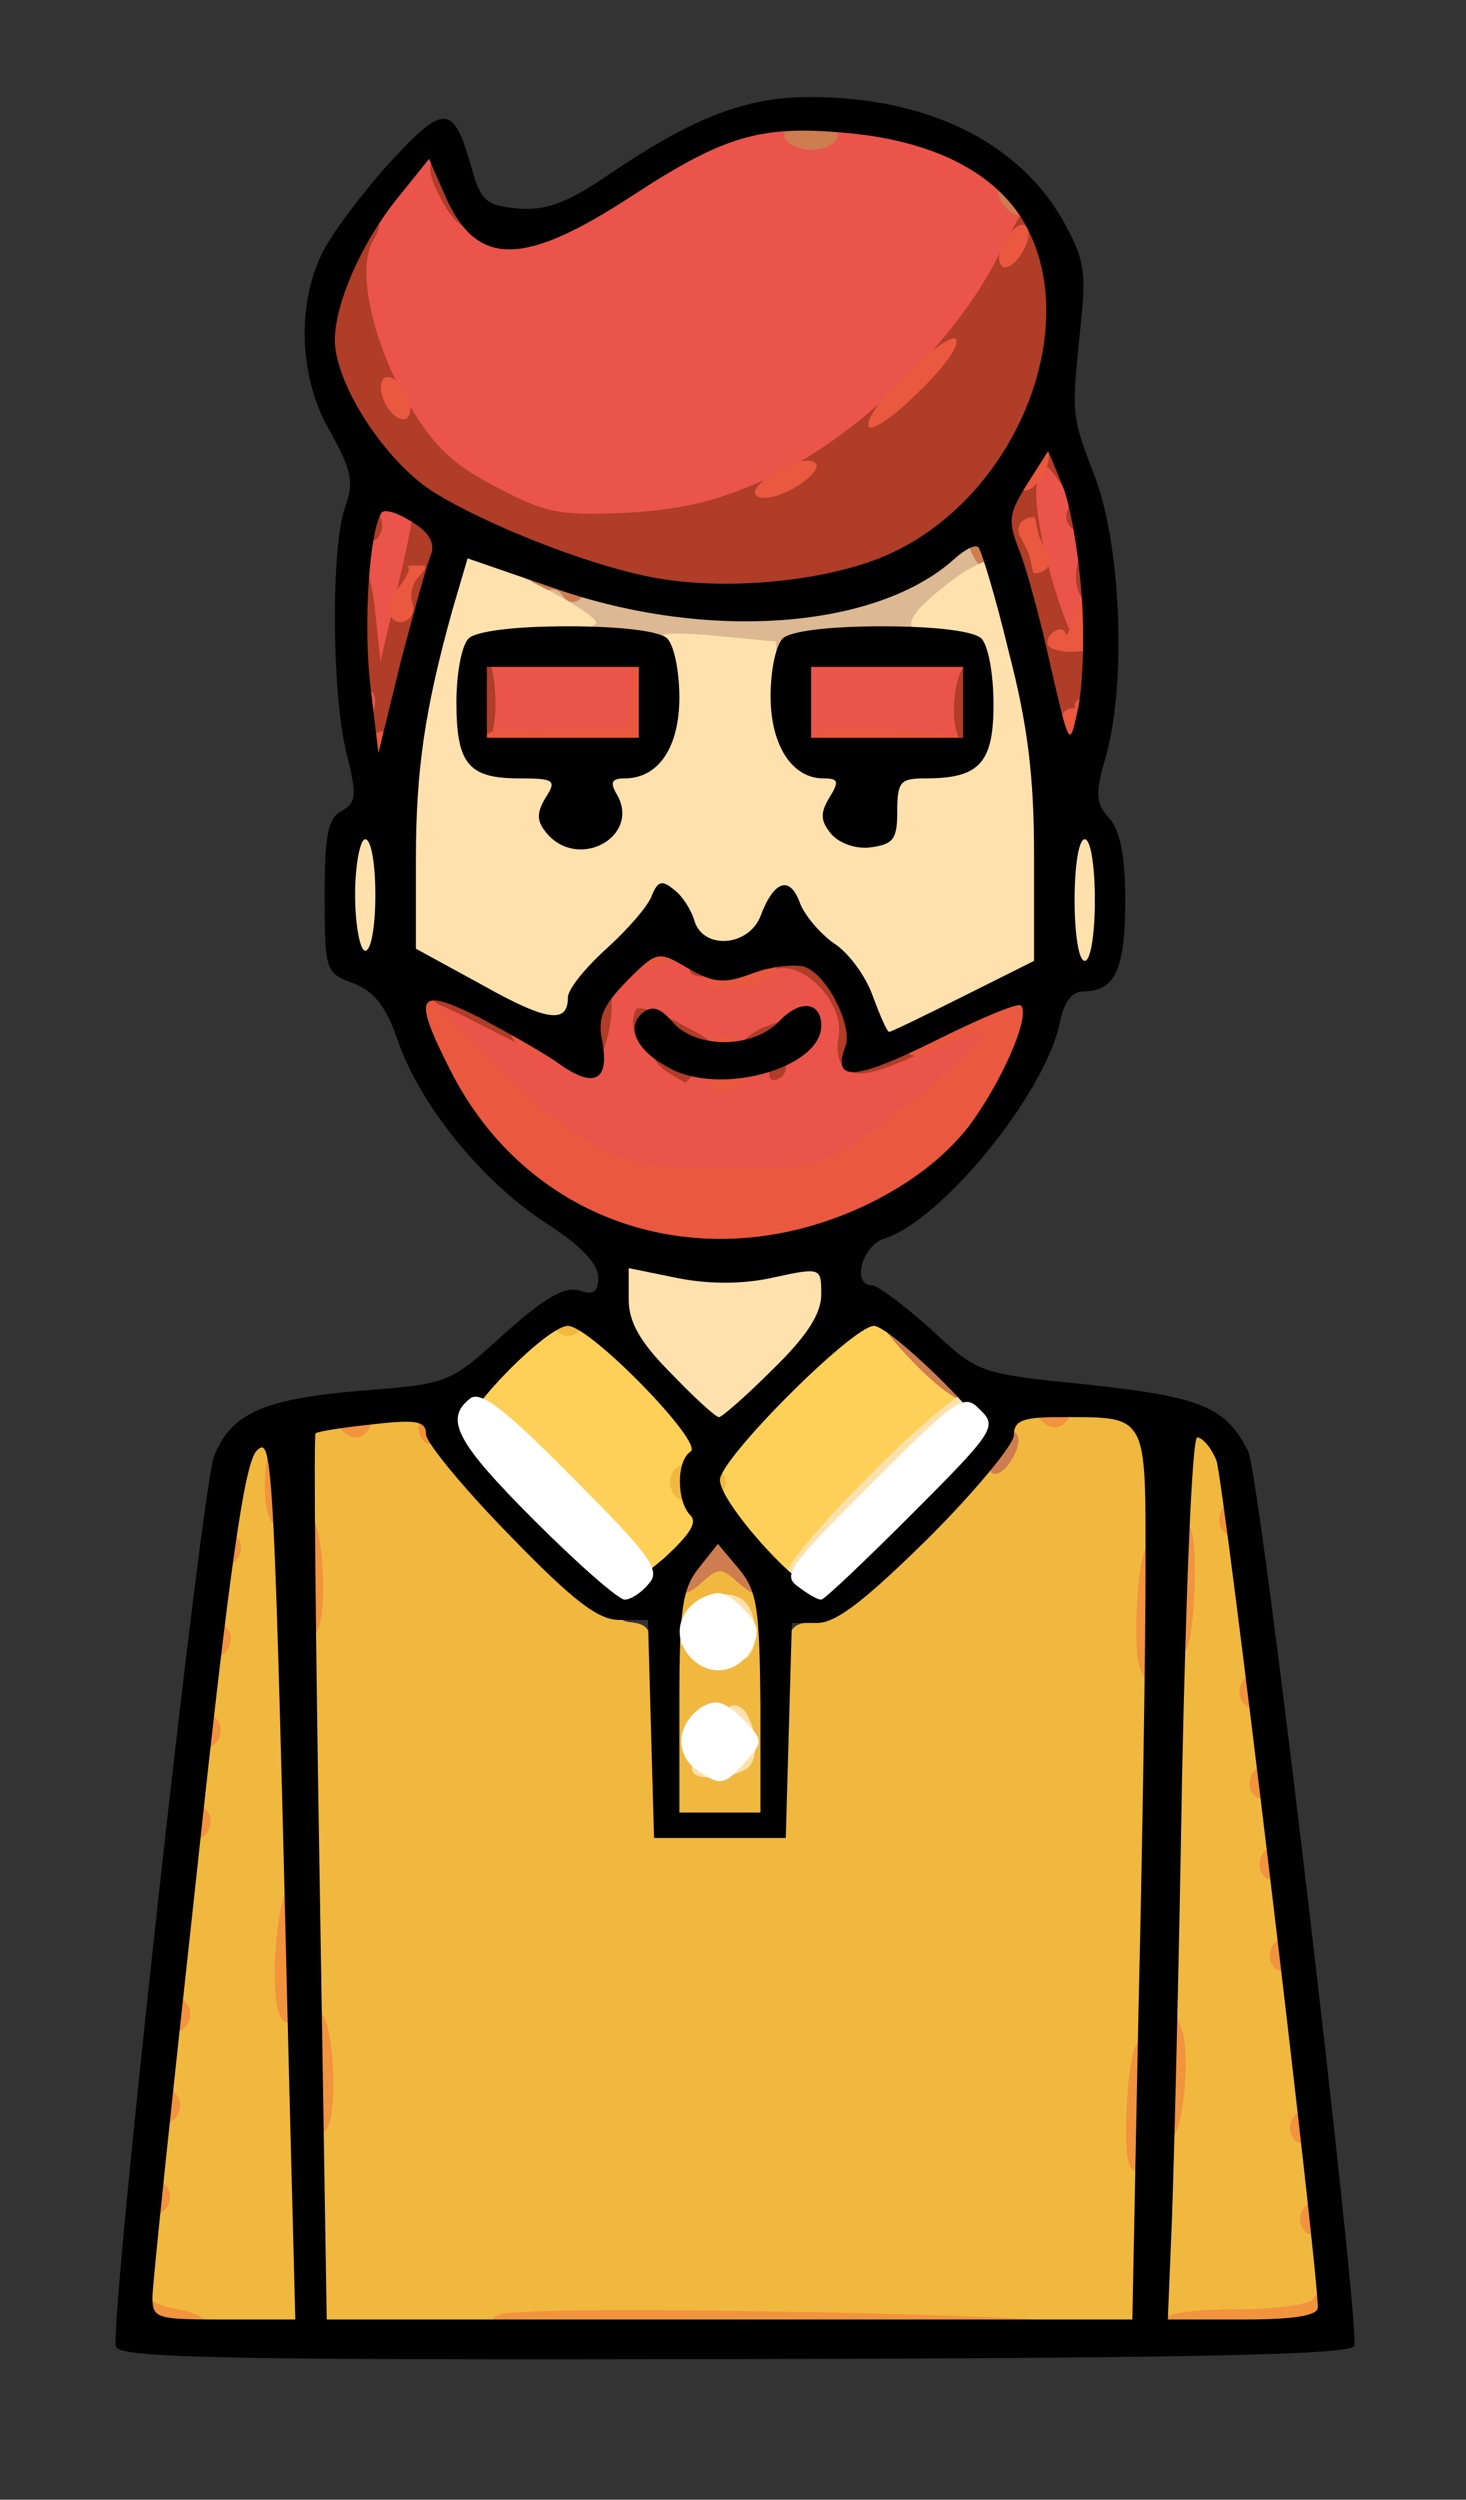 <?xml version="1.0" encoding="utf-8"?>
<!-- Generator: Adobe Illustrator 16.0.0, SVG Export Plug-In . SVG Version: 6.00 Build 0)  -->
<!DOCTYPE svg PUBLIC "-//W3C//DTD SVG 1.1//EN" "http://www.w3.org/Graphics/SVG/1.1/DTD/svg11.dtd">
<svg version="1.1" id="Layer_1" xmlns="http://www.w3.org/2000/svg" xmlns:xlink="http://www.w3.org/1999/xlink" x="0px" y="0px"
	 width="144.667px" height="246.542px" viewBox="0 0 144.667 246.542" enable-background="new 0 0 144.667 246.542"
	 xml:space="preserve">
<rect x="0" y="0" width="144.667" height="246.542" fill="#333333" stroke="none"/>
<path fill="#EB544B" d="M65.542,122.771c-0.3-0.5-0.2-1,0.2-1.2c1.3-0.7,3.3-0.3,3.6,0.601
	C69.642,123.371,66.242,123.871,65.542,122.771z"/>
<path fill="#EB544B" d="M78.542,121.871c-0.7-1.199,1.2-2.399,2.4-1.6c0.5,0.3,1.199,0.1,1.6-0.5s1.1-0.8,1.6-0.4
	c0.5,0.301,0.7,1,0.301,1.5c-0.301,0.5-0.9,0.7-1.4,0.4s-1.1-0.1-1.5,0.5C80.742,123.071,79.342,123.071,78.542,121.871z"/>
<path fill="#EB544B" d="M55.942,119.071c-0.101-0.5-0.101-1.2,0-1.7c0.1-0.5-0.5-0.6-1.301-0.3c-0.699,0.3-2.399-0.5-3.6-1.8
	c-2.1-2.2-2.1-2.5-0.6-3.1c1-0.4,2.199-0.2,2.899,0.5c0.601,0.6,1.5,1.1,2,1.1s-0.5-1.1-2.1-2.5c-3.101-2.6-4.3-3.1-4.101-1.7
	c0.4,2.2-0.399,2.3-2.5,0.3c-1.5-1.399-2.199-2.899-1.899-3.899c0.399-1,0.2-1.3-0.5-0.8c-1.3,0.8-3.2-3.101-2.5-5
	c0.2-0.7-0.101-1.5-0.601-1.9c-0.6-0.3-0.899-1.1-0.5-1.6c0.301-0.5,4.301,1,9,3.6l8.4,4.6v-2.8c0-3.2,2.2-6.8,5-8.3
	c1.5-0.8,2.8-0.7,4.9,0.5c3.8,1.9,6,1.9,8.199-0.1c1.7-1.601,2.101-1.4,5.5,2c2.7,2.699,3.5,4.199,3.2,6.1c-0.3,1.4-0.3,2.5-0.1,2.5
	s3.8-1.6,7.899-3.5c5.9-2.7,7.601-3.1,8-2c0.9,2.2-0.1,5-1.6,4.7c-0.7-0.2-2.9,1.2-4.9,3.1c-7.6,7.2-12.899,10-20,10.5
	c-6,0.4-10.3-0.3-15.5-2.3c-1.6-0.7-1.699-0.5-0.8,1.2c1.101,2,0.7,3.3-1,3.3C56.442,119.771,55.942,119.471,55.942,119.071z
	 M75.242,104.771c2-0.6,3.899-1.7,4.2-2.5c0.699-1.9-0.801-1.9-2.4,0c-1.7,2-8.8,1.9-11.2-0.2c-1-0.899-1.8-1.1-1.8-0.6
	c0,1.8,2.2,3.1,7,4.2C71.342,105.671,73.142,105.271,75.242,104.771z"/>
<path fill="#EB544B" d="M85.542,118.871c-0.6-1.1,2.9-3.3,3.9-2.399c0.699,0.7-1.2,3.3-2.5,3.3
	C86.542,119.771,85.942,119.371,85.542,118.871z"/>
<path fill="#EB544B" d="M89.742,116.071c-1.3-1.2-0.7-2.1,2.8-4.2c4.4-2.5,5.3-1.3,1.5,2.2
	C91.042,116.971,90.742,117.071,89.742,116.071z"/>
<path fill="#EB544B" d="M96.542,108.771c-0.4-0.6-0.3-1.6,0.3-2.2c0.601-0.6,1.2-0.6,1.7,0.2c0.4,0.6,0.3,1.6-0.3,2.2
	C97.642,109.571,97.042,109.571,96.542,108.771z"/>
<path fill="#EB544B" d="M48.942,73.571c-1.7-0.6-2-1.5-1.7-5l0.3-4.3h8h8v4.5v4.5l-6.3,0.5
	C53.742,74.071,50.042,73.971,48.942,73.571z"/>
<path fill="#EB544B" d="M104.942,74.571c0-0.2-0.301-2.5-0.5-5.3c-0.301-2.7-1.4-8.4-2.5-12.6c-1.9-7.2-2-7.9-0.4-10.801
	c0.9-1.8,2-2.899,2.5-2.6c3.1,1.9,5.7,26.3,3,28c-0.6,0.4-0.8,1-0.5,1.5s0.1,1.1-0.5,1.5
	C105.542,74.571,105.042,74.771,104.942,74.571z"/>
<path fill="#EB544B" d="M35.942,71.671c-1.2-2.4-0.9-20.5,0.5-22.7c0.6-0.9,1.399-0.8,3.6,0.8c2.9,2.1,2.9,2.1,1.4,6.3
	c-0.801,2.3-1.801,7-2.101,10.5C38.642,73.471,37.742,74.971,35.942,71.671z"/>
<path fill="#EB544B" d="M78.442,72.371c-0.301-0.8-0.4-2.899-0.2-4.8l0.3-3.3h8.5h8.5v4.5v4.5l-8.3,0.3
	C80.842,73.771,78.842,73.571,78.442,72.371z"/>
<path fill="#EB544B" d="M52.842,51.871c-7.899-2.6-15.2-10.699-17.7-19.6c-1.8-6.4-1.3-8,3.301-13.2l4.399-4.8l1.3,3
	c3.5,8.2,7.301,8.5,18.4,1.5c8.9-5.6,11.9-6.5,21.3-5.8c7,0.5,13.3,3,16.5,6.6c1.9,2,1.8,2.2-0.8,7.1c-4.1,7.5-16,18.5-24,22.2
	C68.442,52.271,58.142,53.571,52.842,51.871z"/>
<path fill="#AF3D27" d="M67.542,123.771c-0.3-0.5,0-1.3,0.9-1.6c2.1-0.801,7.1-0.101,7.1,1.1
	C75.542,124.671,68.342,125.171,67.542,123.771z"/>
<path fill="#AF3D27" d="M59.242,121.771c-2.4-1.1-4.101-2.4-3.8-2.9c0.699-1.1,9.199,1.9,9.5,3.4
	C65.342,123.971,63.642,123.771,59.242,121.771z"/>
<path fill="#AF3D27" d="M77.542,122.771c-0.6-0.9-0.4-1.1,2-1.5c2.2-0.3,9.6-4.7,12.9-7.5c1.899-1.7,3.699-2.6,4-2.1
	c0.3,0.5-1,2.3-2.9,4c-3.8,3.3-11.5,7.6-11.5,6.399c0-0.399-0.5-0.2-1.2,0.5C79.342,124.071,78.342,124.071,77.542,122.771z"/>
<path fill="#AF3D27" d="M52.142,117.371c-0.699-0.8-0.8-1.699-0.3-2c0.601-0.3,1.5,0.101,2.101,0.801c0.699,0.8,0.8,1.699,0.3,2
	C53.642,118.471,52.742,118.071,52.142,117.371z"/>
<path fill="#AF3D27" d="M45.842,110.971c-2.899-3.3-6-10.4-5-11.4c0.7-0.7,1.7,0.601,3.101,3.8c1.199,2.7,2.899,5.601,3.699,6.5
	c0.9,1,1.101,2,0.601,2.301C47.742,112.471,46.642,111.971,45.842,110.971z"/>
<path fill="#AF3D27" d="M96.742,110.171c-0.3-0.4,0.399-2.301,1.7-4.301c1.3-2,2.399-3.899,2.5-4.3c0-0.5,0.3-0.8,0.6-0.8
	s0.8,0,1.1,0c0.4,0,0.101,0.7-0.6,1.5s-1,1.5-0.6,1.5c0.8,0-2.101,5.7-3.301,6.4C97.742,110.471,97.042,110.471,96.742,110.171z"/>
<path fill="#AF3D27" d="M65.742,105.671c-0.9-0.601-1.5-1.5-1.101-2c0.301-0.5,0-0.801-0.699-0.7c-1.2,0.3-1.9-1.9-1.2-3.4
	c0.2-0.399,2.2,0.2,4.399,1.4c3.801,2,3.9,2.1,2.301,3.899c-0.9,1.101-1.801,1.9-1.801,1.9
	C67.542,106.771,66.742,106.271,65.742,105.671z"/>
<path fill="#AF3D27" d="M75.942,106.071c-0.101-0.399-0.101-1.1,0-1.5c0-0.399-0.5-0.5-1.301-0.2c-2.899,1.101-2.5-1.5,0.4-2.899
	c2.8-1.4,5.4-0.7,2.9,0.8c-0.5,0.4-0.801,1.3-0.5,2.1c0.3,0.7,0.1,1.601-0.4,1.9C76.442,106.671,75.942,106.571,75.942,106.071z"/>
<path fill="#AF3D27" d="M83.842,105.671c-1-0.5-1.399-1.7-1.1-3.301c0.7-3.6-3.9-8.1-6.7-6.6c-1.1,0.6-2,0.8-2,0.4
	c0-0.301-0.6-0.101-1.3,0.5c-0.8,0.6-1.7,0.699-2.101,0.3c-0.399-0.4-1.199-0.7-1.699-0.7s-0.9-0.3-0.9-0.7c0-0.5,0-1.1,0-1.399
	c0-0.4,0.6-0.2,1.3,0.3c1.5,1.1,2.601,1.1,5.2-0.4c2.4-1.2,5-1,7.1,0.8c2.2,1.801,4.601,6.801,3.9,7.9c-0.9,1.5-0.2,1.3,8.6-3
	c7.7-3.7,10.5-4.2,9.601-1.7c-0.101,0.5-1.3,1.2-2.5,1.4c-1.2,0.1-5.3,1.8-9,3.7C87.542,105.571,84.942,106.271,83.842,105.671z"/>
<path fill="#AF3D27" d="M57.442,103.271c-0.801-1.9,1.199-6.8,2.399-6.1c1.101,0.6,0.3,6.399-0.899,7.199
	C58.442,104.671,57.742,104.171,57.442,103.271z"/>
<path fill="#AF3D27" d="M47.042,100.871c-3-1.6-5.8-2.699-6.2-2.5c-1,0.601-2-1.399-1.3-2.6c0.3-0.6,3.5,0.5,7.6,2.5
	c3.801,2,6.7,4,6.4,4.5C52.842,103.971,53.542,104.171,47.042,100.871z"/>
<path fill="#AF3D27" d="M36.042,75.271c-0.7-2-0.8-3.1,0-3.9c1.4-1.399,1.3-3.699-0.2-3.3c-0.899,0.101-1.3-1.6-1.3-6
	c0-7.399,1.8-8.5,2.5-1.6l0.5,4.8l1.3-5.6c2.4-10.301,2.5-11.4,0.9-10.101c-0.8,0.7-1.7,0.9-2.101,0.5c-0.399-0.399-0.399,0-0.1,0.9
	c0.7,1.8-1,3.399-2,1.8c-0.4-0.6,0.1-2,1-3c1.6-1.8,1.6-2.1-0.4-4.9c-3.699-5.1-5.3-10-4.6-14.1c0.7-4.4,4.2-10.3,5.5-9.5
	c0.6,0.4,0.5,1.3-0.2,2.4c-1.7,2.8-0.1,10.2,3.5,16.2c2.5,4.2,4.4,6,8.7,8.2c4.9,2.601,6.3,2.8,13,2.5c5.9-0.399,9-1.2,14.4-3.7
	c8.5-4.1,17.899-13.3,22-21.5c2.699-5.3,3.1-5.7,4.3-4c3.2,4.4,3.399,13.7,0.2,19.5c-0.7,1.4-0.7,1.9,0,1.5
	c0.5-0.399,1.699,0.7,2.6,2.4c0.8,1.6,1.3,3,0.9,3c-0.4,0-0.101,0.7,0.6,1.5c0.6,0.8,0.9,1.9,0.5,2.5c-0.8,1.4-2.8,0.2-2.2-1.4
	c0.3-0.6-0.1-2-0.899-3c-1.301-1.8-1.4-1.8-2-0.1c-1.101,2.6,2.899,17,4.699,17c0.801,0,1.4,1,1.4,2.5s-0.5,2.4-1.2,2.2
	c-1.6-0.3-1.7,1-0.3,2.399c0.8,0.801,0.7,1.9,0,3.9c-0.6,1.6-1.4,2.4-1.9,1.9c-0.699-0.801-6.8-22.5-7.3-26
	c-0.1-0.601-2.1,0.399-4.5,2.199c-6.3,4.801-13.899,6.801-23.3,6.101c-7.5-0.601-19.9-4.4-25-7.601c-2.3-1.399-2.4-1.399-1.2,0
	c0.9,1.301,1,2.301,0.101,4.5c-0.601,1.601-1.9,6.7-2.9,11.301C38.842,77.471,37.642,79.371,36.042,75.271z"/>
<path fill="#AF3D27" d="M46.542,72.571c-0.9-2.3-0.2-8.3,1-8.3c1.4,0,1.9,7.5,0.6,8.8C47.442,73.771,46.942,73.571,46.542,72.571z"
	/>
<path fill="#AF3D27" d="M94.542,72.571c-0.9-2.2-0.2-6.8,1-7.1c1.4-0.3,1.9,6.3,0.6,7.6C95.442,73.771,94.942,73.571,94.542,72.571z
	"/>
<path fill="#AF3D27" d="M106.442,58.371c-0.801-2.1,0.3-4.899,1.6-4.1c0.5,0.3,1,1.5,1,2.5
	C109.042,59.271,107.242,60.371,106.442,58.371z"/>
<path fill="#AF3D27" d="M43.542,19.671c-1.2-2.2-1.4-3.4-0.6-4.2c0.699-0.7,1.3-0.2,2.1,1.8c0.6,1.5,1.3,3.1,1.5,3.6
	c0.3,0.4,0.1,1-0.4,1.4C45.542,22.571,44.442,21.371,43.542,19.671z"/>
<path fill="#D46730" d="M28.542,229.471c-0.9-2.2-0.2-6.2,1-6c0.6,0.1,1.1,1.399,1.3,2.899
	C31.242,229.571,29.442,231.971,28.542,229.471z"/>
<path fill="#D46730" d="M105.542,229.771c-0.3-0.5,0-1.3,0.9-1.6c2.1-0.801,6.1-0.101,6.1,1.1
	C112.542,230.671,106.342,231.171,105.542,229.771z"/>
<path fill="#D46730" d="M111.542,225.571c-1-2.399-0.1-12.3,1-12.1c1.4,0.399,1.9,11.3,0.6,12.6
	C112.442,226.771,111.942,226.571,111.542,225.571z"/>
<path fill="#D46730" d="M129.542,225.771c-0.4-0.6-0.3-1.6,0.3-2.2c0.601-0.6,1.2-0.6,1.7,0.2c0.4,0.6,0.3,1.6-0.3,2.2
	C130.642,226.571,130.042,226.571,129.542,225.771z"/>
<path fill="#D46730" d="M13.542,224.771c-0.4-0.6-0.3-1.6,0.3-2.2c0.601-0.6,1.2-0.6,1.7,0.2c0.4,0.6,0.3,1.6-0.3,2.2
	C14.642,225.571,14.042,225.571,13.542,224.771z"/>
<path fill="#D46730" d="M30.542,222.571c-1-2.399-0.1-12.3,1-12.1c1.4,0.399,1.9,11.3,0.6,12.6
	C31.442,223.771,30.942,223.571,30.542,222.571z"/>
<path fill="#D46730" d="M14.542,215.771c-0.4-0.6-0.3-1.6,0.3-2.2c0.601-0.6,1.2-0.6,1.7,0.2c0.4,0.6,0.3,1.6-0.3,2.2
	C15.642,216.571,15.042,216.571,14.542,215.771z"/>
<path fill="#D46730" d="M127.542,208.771c-0.4-0.6-0.3-1.6,0.3-2.2c0.601-0.6,1.2-0.6,1.7,0.2c0.4,0.6,0.3,1.6-0.3,2.2
	C128.642,209.571,128.042,209.571,127.542,208.771z"/>
<path fill="#D46730" d="M15.542,206.771c-0.4-0.6-0.3-1.6,0.3-2.2c0.601-0.6,1.2-0.6,1.7,0.2c0.4,0.6,0.3,1.6-0.3,2.2
	C16.642,207.571,16.042,207.571,15.542,206.771z"/>
<path fill="#D46730" d="M114.542,198.571c-1-2.399-0.1-12.3,1-12.1c1.4,0.399,1.9,11.3,0.6,12.6
	C115.442,199.771,114.942,199.571,114.542,198.571z"/>
<path fill="#D46730" d="M125.542,191.771c-0.4-0.6-0.3-1.6,0.3-2.2c0.601-0.6,1.2-0.6,1.7,0.2c0.4,0.6,0.3,1.6-0.3,2.2
	C126.642,192.571,126.042,192.571,125.542,191.771z"/>
<path fill="#D46730" d="M17.542,187.771c-0.4-0.6-0.3-1.6,0.3-2.2c0.601-0.6,1.2-0.6,1.7,0.2c0.4,0.6,0.3,1.6-0.3,2.2
	C18.642,188.571,18.042,188.571,17.542,187.771z"/>
<path fill="#D46730" d="M27.542,185.571c-0.9-2.399-0.1-11.3,1-11.1c1.4,0.399,1.9,10.3,0.6,11.6
	C28.442,186.771,27.942,186.571,27.542,185.571z"/>
<path fill="#D46730" d="M124.542,182.771c-0.4-0.6-0.3-1.6,0.3-2.2c0.601-0.6,1.2-0.6,1.7,0.2c0.4,0.6,0.3,1.6-0.3,2.2
	C125.642,183.571,125.042,183.571,124.542,182.771z"/>
<path fill="#D46730" d="M63.542,180.471c-1-2.4-0.1-20.7,1-20.7c0.6,0,1.2,4.1,1.5,9.2l0.5,9.3h4.5h4.5l0.5-9.3
	c0.3-5.101,0.9-9.2,1.5-9.2c1.1,0,2,18.3,1,20.7c-0.2,0.8-1,1.1-1.6,0.7c-0.601-0.4-3.301-0.7-5.9-0.7s-5.3,0.3-5.9,0.7
	C64.542,181.571,63.742,181.271,63.542,180.471z"/>
<path fill="#D46730" d="M18.542,178.771c-0.4-0.6-0.3-1.6,0.3-2.2c0.601-0.6,1.2-0.6,1.7,0.2c0.4,0.6,0.3,1.6-0.3,2.2
	C19.642,179.571,19.042,179.571,18.542,178.771z"/>
<path fill="#D46730" d="M112.542,176.571c-1-2.399-0.1-12.3,1-12.1c1.4,0.399,1.9,11.3,0.6,12.6
	C113.442,177.771,112.942,177.571,112.542,176.571z"/>
<path fill="#D46730" d="M29.542,173.571c-1-2.399-0.1-12.3,1-12.1c1.4,0.399,1.9,11.3,0.6,12.6
	C30.442,174.771,29.942,174.571,29.542,173.571z"/>
<path fill="#D46730" d="M19.542,169.771c-0.4-0.6-0.3-1.6,0.3-2.2c0.601-0.6,1.2-0.6,1.7,0.2c0.4,0.6,0.3,1.6-0.3,2.2
	C20.642,170.571,20.042,170.571,19.542,169.771z"/>
<path fill="#D46730" d="M122.542,165.771c-0.4-0.6-0.3-1.6,0.3-2.2c0.601-0.6,1.2-0.6,1.7,0.2c0.4,0.6,0.3,1.6-0.3,2.2
	C123.642,166.571,123.042,166.571,122.542,165.771z"/>
<path fill="#D46730" d="M20.542,160.771c-0.4-0.6-0.3-1.6,0.3-2.2c0.601-0.6,1.2-0.6,1.7,0.2c0.4,0.6,0.3,1.6-0.3,2.2
	C21.642,161.571,21.042,161.571,20.542,160.771z"/>
<path fill="#D46730" d="M121.542,156.771c-0.4-0.6-0.3-1.6,0.3-2.2c0.601-0.6,1.2-0.6,1.7,0.2c0.4,0.6,0.3,1.6-0.3,2.2
	C122.642,157.571,122.042,157.571,121.542,156.771z"/>
<path fill="#D46730" d="M115.442,149.471c-0.301-0.8-0.4-3.2-0.2-5.3c0.2-2.601,0.8-3.801,2-4c2.1-0.301,3.3,1.199,1.8,2.1
	c-0.5,0.3-1,2.1-1,4C118.042,149.871,116.442,151.871,115.442,149.471z"/>
<path fill="#D46730" d="M120.542,148.771c-0.4-0.6-0.3-1.6,0.3-2.2c0.601-0.6,1.2-0.6,1.7,0.2c0.4,0.6,0.3,1.6-0.3,2.2
	C121.642,149.571,121.042,149.571,120.542,148.771z"/>
<path fill="#D46730" d="M98.542,141.771c-0.4-0.6-0.3-1.6,0.3-2.2c0.601-0.6,1.2-0.6,1.7,0.2c0.4,0.6,0.3,1.6-0.3,2.2
	C99.642,142.571,99.042,142.571,98.542,141.771z"/>
<path fill="#D46730" d="M31.542,140.871c-0.7-1.199,1.2-2.399,2.5-1.6c1.1,0.7,0.4,2.5-1,2.5
	C32.542,141.771,31.942,141.371,31.542,140.871z"/>
<path fill="#D46730" d="M104.542,139.871c-0.7-1.199,1.2-2.399,2.5-1.6c1.1,0.7,0.4,2.5-1,2.5
	C105.542,140.771,104.942,140.371,104.542,139.871z"/>
<path fill="#FFD058" d="M67.142,173.871c-1.3-2.399-0.5-4.8,2.101-6.199c1.5-0.801,2.3-0.801,3.1,0c0.9,0.899,0.601,1.3-1.2,1.8
	c-1.8,0.399-2.199,1.1-1.8,3C69.942,175.471,68.442,176.371,67.142,173.871z"/>
<path fill="#FFD058" d="M67.642,163.871c-1-1.1-1.6-2.699-1.199-3.6c0.8-2.1,2.899-0.8,2.3,1.4c-0.3,1.199,0.2,1.699,1.399,1.699
	c2.101-0.1,2.7,1.801,0.601,2.2C70.042,165.671,68.642,164.971,67.642,163.871z"/>
<path fill="#FFD058" d="M55.542,146.771l-8.9-9l3.9-4c2.1-2.2,4.6-4,5.4-4c0.899,0,4.3,2.8,7.699,6.1c5.5,5.5,6.101,6.4,5.2,8.4
	c-0.7,1.5-0.7,2.9,0.101,4.2c0.8,1.7,0.5,2.5-1.7,4.6l-2.8,2.7L55.542,146.771z"/>
<path fill="#FFD058" d="M73.242,151.371c-2.3-2.5-4.2-4.8-4.2-5.199c0-1.4,15.5-16.4,17-16.4c0.9,0,3.4,1.8,5.5,4l3.9,4l-9,9.1l-9,9
	L73.242,151.371z"/>
<path fill="#F1B83F" d="M17.042,229.871c-4.2-0.699-4.4,4.601,1.4-47.899c3.399-30.5,4.6-38.601,5.899-39.9c3.7-3.7,4-1,5,43.2
	c0.5,23.5,0.601,43.3,0.3,44.1C29.042,230.871,23.742,231.071,17.042,229.871z"/>
<path fill="#F1B83F" d="M31.542,229.371c-0.7-2-2.3-88.1-1.6-88.8c0.3-0.3,3.199-0.899,6.3-1.3l5.7-0.7l1.899,3.8
	c2.8,5.301,15.101,17.2,18.2,17.601c2.5,0.3,2.5,0.5,2.8,10.6l0.3,10.2h5.9h5.9l0.3-10.2c0.3-10.1,0.3-10.3,2.8-10.6
	c3.4-0.5,17.8-14.8,18.9-18.7c0.699-3,0.8-3,6.699-2.6c9.9,0.6,9.5-0.301,8.9,18.399c-0.3,8.9-0.8,28.7-1.1,44
	c-0.4,19.4-1,28-1.801,28.2c-0.6,0.2-18.8,0.6-40.399,0.8C42.742,230.371,31.742,230.171,31.542,229.371z"/>
<path fill="#F1B83F" d="M114.642,228.871c-0.899-1.3,1.301-87.399,2.301-88.399c0.399-0.4,1.699,0.3,2.8,1.5
	c1.899,2,2.6,6.8,6.7,42.8c2.6,22.3,4.8,41.4,4.899,42.5c0.2,1.8-0.5,2-8,2.3C118.842,229.671,114.942,229.471,114.642,228.871z"/>
<path fill="#F1B83F" d="M66.742,179.071c-0.7-1.1-0.7-15.5-0.101-16.5c0.301-0.5,1.2-0.399,2,0.3c1.9,1.601,4.4,0.4,4.4-2.1
	c0-2.2-2.8-2.8-4.8-0.8c-0.9,0.899-1.3,0.7-1.8-0.601c-0.5-1.199,0.199-2.6,1.899-4.399l2.601-2.601l2.6,2.4
	c2.5,2.3,2.6,2.7,2.3,13.5l-0.3,11l-4.2,0.3C69.142,179.771,67.042,179.471,66.742,179.071z M73.042,171.871
	c0-2.699-1.9-3.6-3.7-1.8s-0.899,3.7,1.8,3.7C72.342,173.771,73.042,173.071,73.042,171.871z"/>
<path fill="#F1B83F" d="M66.342,147.171c-0.7-2,0.4-3.101,2.9-2.9c3.2,0.2,3.1,3.8,0,4
	C67.942,148.371,66.642,147.871,66.342,147.171z"/>
<path fill="#F1B83F" d="M54.542,130.871c-0.7-1.199,1.2-2.399,2.5-1.6c1.1,0.7,0.4,2.5-1,2.5
	C55.542,131.771,54.942,131.371,54.542,130.871z"/>
<path fill="#A3A565" d="M70.742,141.071c-0.3-0.5,1.8-3.3,4.7-6.2c3-2.899,5.6-4.899,5.899-4.399s-1.8,3.3-4.7,6.2
	C73.642,139.571,71.042,141.571,70.742,141.071z"/>
<path fill="#A3A565" d="M94.542,98.871c-0.3-0.6,0.3-1.5,1.4-2.1c1.199-0.6,2.199-0.6,2.6-0.1c0.3,0.6-0.3,1.5-1.4,2.1
	C95.942,99.371,94.942,99.371,94.542,98.871z"/>
<path fill="#A3A565" d="M69.542,93.771c-0.3-0.5-0.2-1,0.2-1.2c1.3-0.7,3.3-0.3,3.6,0.601
	C73.642,94.371,70.242,94.871,69.542,93.771z"/>
<path fill="#A3A565" d="M62.742,63.071c-0.4-0.6,0-1.8,0.7-2.8c0.8-1.1,1.6-1.4,1.899-0.8c0.4,0.6,0,1.8-0.7,2.8
	C63.842,63.371,63.042,63.671,62.742,63.071z"/>
<path fill="#A3A565" d="M78.642,63.071c-0.399-0.399,0.301-1.5,1.5-2.399c1.9-1.4,2.5-1.4,5-0.2c1.601,0.8,2.7,1.899,2.4,2.399
	C86.842,63.971,79.742,64.071,78.642,63.071z"/>
<path fill="#A3A565" d="M87.542,58.871c-0.3-0.6,0.3-1.5,1.4-2.1c1.199-0.6,2.199-0.6,2.6-0.1c0.3,0.6-0.3,1.5-1.4,2.1
	C88.942,59.371,87.942,59.371,87.542,58.871z"/>
<path fill="#DCB993" d="M76.142,74.871c-0.6-1.1-1.1-3.8-1.1-6c0-3.899-0.1-4.1-3.2-4.3c-3-0.1-4.3-0.3-7.3-0.7
	c-0.5-0.1-4.7-0.3-9.2-0.399c-8.899-0.2-11.6-1.9-4.399-2.7l4.399-0.5l-3.7-1.8c-5.699-2.7-3.3-3.9,3.2-1.5
	c7.2,2.5,24.2,3.6,29.8,1.8c2.101-0.7,5.601-2.3,7.801-3.7c2.899-1.899,4.1-2.2,5-1.3c0.8,0.9,0.3,1.9-2.301,4
	c-3.1,2.6-3.199,2.9-1.199,3.2c1.199,0.1,2,0.8,1.899,1.3c-0.2,0.6-3.3,0.9-7.3,0.7c-11.1-0.4-11.2-0.3-10.5,6.8
	C78.642,76.171,77.842,78.171,76.142,74.871z"/>
<path fill="#F2933D" d="M13.942,230.371c-0.4-2.199-0.2-4.6,0.399-4.6c0.4,0,0.601,0.3,0.5,0.8c-0.1,0.4,1.101,0.9,2.8,1.2
	c1.601,0.3,2.9,1,2.9,1.5C20.542,230.271,14.142,231.371,13.942,230.371z"/>
<path fill="#F2933D" d="M48.542,229.771c-0.3-0.6,0-1.2,0.7-1.5c2.6-1,57.3,0,57.3,1C106.542,230.671,49.442,231.171,48.542,229.771
	z"/>
<path fill="#F2933D" d="M114.742,230.171c-1.601-1.601,0.899-2.4,7.3-2.4c3.8,0,7.2-0.5,7.5-1c0.9-1.5,2.4-0.3,2.1,1.8
	c-0.199,1.4-1.6,1.7-8.199,2C119.042,230.671,115.142,230.571,114.742,230.171z"/>
<path fill="#F2933D" d="M128.542,219.771c-0.4-0.6-0.3-1.6,0.3-2.2c0.601-0.6,1.2-0.6,1.7,0.2c0.4,0.6,0.3,1.6-0.3,2.2
	C129.642,220.571,129.042,220.571,128.542,219.771z"/>
<path fill="#F2933D" d="M14.542,217.771c-0.4-0.6-0.3-1.6,0.3-2.2c0.601-0.6,1.2-0.6,1.7,0.2c0.4,0.6,0.3,1.6-0.3,2.2
	C15.642,218.571,15.042,218.571,14.542,217.771z"/>
<path fill="#F2933D" d="M111.442,213.471c-0.801-2.2,0-12.2,0.899-11.9c0.5,0.2,1.5-0.5,2.2-1.5c1.2-1.6,1.4-1.6,2-0.2
	c1.1,2.9,0.1,11.4-1.2,11.2c-0.7-0.2-1.3,0.3-1.3,1.101C114.042,214.271,112.142,215.171,111.442,213.471z"/>
<path fill="#F2933D" d="M127.542,210.771c-0.4-0.6-0.3-1.6,0.3-2.2c0.601-0.6,1.2-0.6,1.7,0.2c0.4,0.6,0.3,1.6-0.3,2.2
	C128.642,211.571,128.042,211.571,127.542,210.771z"/>
<path fill="#F2933D" d="M30.542,209.571c-0.9-2.399-0.1-11.3,1-11.1c1.4,0.399,1.9,10.3,0.6,11.6
	C31.442,210.771,30.942,210.571,30.542,209.571z"/>
<path fill="#F2933D" d="M15.542,208.771c-0.4-0.6-0.3-1.6,0.3-2.2c0.601-0.6,1.2-0.6,1.7,0.2c0.4,0.6,0.3,1.6-0.3,2.2
	C16.642,209.571,16.042,209.571,15.542,208.771z"/>
<path fill="#F2933D" d="M16.542,199.771c-0.4-0.6-0.3-1.6,0.3-2.2c0.601-0.6,1.2-0.6,1.7,0.2c0.4,0.6,0.3,1.6-0.3,2.2
	C17.642,200.571,17.042,200.571,16.542,199.771z"/>
<path fill="#F2933D" d="M27.542,198.571c-1-2.399-0.1-12.3,1-12.1c1.4,0.399,1.9,11.3,0.6,12.6
	C28.442,199.771,27.942,199.571,27.542,198.571z"/>
<path fill="#F2933D" d="M125.542,193.771c-0.4-0.6-0.3-1.6,0.3-2.2c0.601-0.6,1.2-0.6,1.7,0.2c0.4,0.6,0.3,1.6-0.3,2.2
	C126.642,194.571,126.042,194.571,125.542,193.771z"/>
<path fill="#F2933D" d="M124.542,184.771c-0.4-0.6-0.3-1.6,0.3-2.2c0.601-0.6,1.2-0.6,1.7,0.2c0.4,0.6,0.3,1.6-0.3,2.2
	C125.642,185.571,125.042,185.571,124.542,184.771z"/>
<path fill="#F2933D" d="M18.542,180.771c-0.4-0.6-0.3-1.6,0.3-2.2c0.601-0.6,1.2-0.6,1.7,0.2c0.4,0.6,0.3,1.6-0.3,2.2
	C19.642,181.571,19.042,181.571,18.542,180.771z"/>
<path fill="#F2933D" d="M123.542,176.771c-0.4-0.6-0.3-1.6,0.3-2.2c0.601-0.6,1.2-0.6,1.7,0.2c0.4,0.6,0.3,1.6-0.3,2.2
	C124.642,177.571,124.042,177.571,123.542,176.771z"/>
<path fill="#F2933D" d="M19.542,171.771c-0.4-0.6-0.3-1.6,0.3-2.2c0.601-0.6,1.2-0.6,1.7,0.2c0.4,0.6,0.3,1.6-0.3,2.2
	C20.642,172.571,20.042,172.571,19.542,171.771z"/>
<path fill="#F2933D" d="M122.542,167.771c-0.4-0.6-0.3-1.6,0.3-2.2c0.601-0.6,1.2-0.6,1.7,0.2c0.4,0.6,0.3,1.6-0.3,2.2
	C123.642,168.571,123.042,168.571,122.542,167.771z"/>
<path fill="#F2933D" d="M112.542,164.671c-0.9-2.301-0.2-12.5,0.8-12.101c0.5,0.2,1.5-0.5,2.2-1.5c1.2-1.6,1.4-1.6,2-0.2
	c0.8,2.101,0.2,12.5-0.7,11.9c-0.399-0.3-1.399,0.4-2.2,1.5C113.342,166.071,113.142,166.071,112.542,164.671z"/>
<path fill="#F2933D" d="M20.542,162.771c-0.4-0.6-0.3-1.6,0.3-2.2c0.601-0.6,1.2-0.6,1.7,0.2c0.4,0.6,0.3,1.6-0.3,2.2
	C21.642,163.571,21.042,163.571,20.542,162.771z"/>
<path fill="#F2933D" d="M29.542,160.571c-0.9-2.399-0.1-11.3,1-11.1c1.4,0.399,1.9,10.3,0.6,11.6
	C30.442,161.771,29.942,161.571,29.542,160.571z"/>
<path fill="#F2933D" d="M21.542,153.771c-0.4-0.6-0.3-1.6,0.3-2.2c0.601-0.6,1.2-0.6,1.7,0.2c0.4,0.6,0.3,1.6-0.3,2.2
	C22.642,154.571,22.042,154.571,21.542,153.771z"/>
<path fill="#F2933D" d="M120.542,150.771c-0.4-0.6-0.3-1.6,0.3-2.2c0.601-0.6,1.2-0.6,1.7,0.2c0.4,0.6,0.3,1.6-0.3,2.2
	C121.642,151.571,121.042,151.571,120.542,150.771z"/>
<path fill="#F2933D" d="M26.542,149.571c-0.9-2.3-0.2-8.3,1-8.3c1.4,0,1.9,7.5,0.6,8.8
	C27.442,150.771,26.942,150.571,26.542,149.571z"/>
<path fill="#F2933D" d="M41.542,141.771c-0.4-0.6-0.3-1.6,0.3-2.2c0.601-0.6,1.2-0.6,1.7,0.2c0.4,0.6,0.3,1.6-0.3,2.2
	C42.642,142.571,42.042,142.571,41.542,141.771z"/>
<path fill="#F2933D" d="M33.542,140.871c-0.7-1.199,1.2-2.399,2.5-1.6c1.1,0.7,0.4,2.5-1,2.5
	C34.542,141.771,33.942,141.371,33.542,140.871z"/>
<path fill="#F2933D" d="M111.542,140.871c-0.7-1.199,1.2-2.399,2.5-1.6c1.1,0.7,0.4,2.5-1,2.5
	C112.542,141.771,111.942,141.371,111.542,140.871z"/>
<path fill="#F2933D" d="M102.542,139.871c-0.7-1.199,1.2-2.399,2.5-1.6c1.1,0.7,0.4,2.5-1,2.5
	C103.542,140.771,102.942,140.371,102.542,139.871z"/>
<path fill="#CD7D50" d="M66.642,156.971c-0.3-0.5,0.601-2,1.9-3.2l2.5-2.3l2.5,2.3c2.8,2.6,2.3,5-0.6,2.4
	c-1.801-1.601-2-1.601-3.801,0C68.142,157.171,66.942,157.471,66.642,156.971z"/>
<path fill="#CD7D50" d="M97.742,145.071c-0.4-0.6,0-1.8,0.7-2.8c0.8-1.1,1.6-1.4,1.899-0.8c0.4,0.6,0,1.8-0.7,2.8
	C98.842,145.371,98.042,145.671,97.742,145.071z"/>
<path fill="#CD7D50" d="M90.142,134.371c-2.399-2.399-3.899-4.6-3.399-4.899c0.6-0.4,2.899,1.3,5.2,3.7
	c2.399,2.399,3.899,4.6,3.399,4.899C94.742,138.471,92.442,136.771,90.142,134.371z"/>
<path fill="#CD7D50" d="M60.542,127.571c-0.9-2.399,0-3.399,2.9-3.3c2.5,0,3.8,2,1.399,2c-0.7,0-1.8,0.7-2.5,1.5
	C61.342,129.071,61.142,129.071,60.542,127.571z"/>
<path fill="#CD7D50" d="M86.042,101.871c-0.6-1.199-0.6-2.199-0.1-2.6c0.6-0.3,1.5,0.3,2.1,1.4c0.6,1.199,0.6,2.199,0.1,2.6
	C87.542,103.571,86.642,102.971,86.042,101.871z"/>
<path fill="#CD7D50" d="M48.542,99.371c-1.1-0.8-1.4-1.6-0.8-1.899c0.6-0.4,1.8,0,2.8,0.7c1.1,0.8,1.4,1.6,0.8,1.899
	C50.742,100.471,49.542,100.071,48.542,99.371z"/>
<path fill="#CD7D50" d="M33.542,93.971c-1.2-1.3-0.4-11,1-12.2c2.8-2.3,4.6,0.6,4.3,6.8c-0.3,4.9-0.5,5.601-2.6,5.7
	C35.042,94.371,33.842,94.171,33.542,93.971z"/>
<path fill="#CD7D50" d="M104.542,93.571c-0.9-2.399-0.1-10.3,1-10.3c1.4,0,1.9,9.5,0.6,10.8
	C105.442,94.771,104.942,94.571,104.542,93.571z"/>
<path fill="#CD7D50" d="M60.542,92.871c-0.3-0.6,0.3-1.5,1.4-2.1c1.199-0.6,2.199-0.6,2.6-0.1c0.3,0.6-0.3,1.5-1.4,2.1
	C61.942,93.371,60.942,93.371,60.542,92.871z"/>
<path fill="#CD7D50" d="M54.142,83.371c-0.699-0.8-0.8-1.699-0.3-2c0.601-0.3,1.5,0.101,2.101,0.801c0.699,0.8,0.8,1.699,0.3,2
	C55.642,84.471,54.742,84.071,54.142,83.371z"/>
<path fill="#CD7D50" d="M96.442,73.471c-0.301-0.8-0.4-3.2-0.2-5.3c0.2-3.2,0.7-3.9,2.6-3.801c1.2,0,2.101,0.4,2,0.9
	c-0.2,0.6-0.6,0.9-1,0.8c-0.5-0.2-0.8,1.5-0.8,3.601C99.042,73.771,97.442,76.071,96.442,73.471z"/>
<path fill="#CD7D50" d="M55.542,58.771c-0.4-0.6-1-0.8-1.5-0.5s-1.1,0.1-1.4-0.4c-0.399-0.5-0.199-1.199,0.301-1.5
	c0.5-0.399,1.199-0.199,1.6,0.4s1,0.8,1.5,0.5s1.1-0.1,1.4,0.4c0.399,0.5,0.199,1.199-0.301,1.5
	C56.642,59.571,55.942,59.371,55.542,58.771z"/>
<path fill="#CD7D50" d="M44.542,55.971c-0.3-0.3,0-1.101,0.6-1.8c0.801-1,1.601-1.101,3.101-0.301c1.1,0.601,1.7,1.301,1.399,1.7
	C48.842,56.271,45.242,56.571,44.542,55.971z"/>
<path fill="#CD7D50" d="M96.042,54.871c-0.6-1.199-0.6-2.199-0.1-2.6c0.6-0.3,1.5,0.3,2.1,1.4c0.6,1.199,0.6,2.199,0.1,2.6
	C97.542,56.571,96.642,55.971,96.042,54.871z"/>
<path fill="#CD7D50" d="M99.142,20.371c-0.699-0.8-0.8-1.7-0.3-2c0.601-0.3,1.5,0.1,2.101,0.8c0.699,0.8,0.8,1.7,0.3,2
	C100.642,21.471,99.742,21.071,99.142,20.371z"/>
<path fill="#CD7D50" d="M77.542,13.771c-0.8-1.3,2-2.4,4.1-1.6c2,0.8,0.9,2.6-1.6,2.6C79.042,14.771,77.842,14.271,77.542,13.771z"
	/>
<path fill="#E9583F" d="M61.542,122.071c-4.9-1.7-11.7-6.6-14.8-10.7c-2.3-3-4.8-7.899-4.9-9.6c0-0.3-0.399-1-1-1.7
	c-0.5-0.7-0.7-1.7-0.3-2.399c0.5-0.7,2.9,1.3,6.6,5.399c3.2,3.601,8,7.8,10.601,9.3c4.3,2.601,5.7,2.9,13.8,2.9c8.9,0,9.1,0,15-4.1
	c5.8-4,11.6-9.4,10.1-9.4c-0.399,0-2,0.7-3.6,1.5c-1.7,0.9-3.1,1.1-3.5,0.5c-0.3-0.5,1.7-2.1,4.5-3.5c2.7-1.4,5-2.2,5-1.9
	c0,0.4,0.7,0.101,1.5-0.6c2.5-2.1,2.9,1.3,0.7,6.2c-2.101,4.8-8.601,12.5-11.7,13.899c-1.1,0.5-3.3,1.801-5,2.801
	c-1.6,1-3.4,1.6-3.8,1.399c-0.4-0.3-1.4,0-2.2,0.7C76.942,124.171,66.342,123.771,61.542,122.071z"/>
<path fill="#E9583F" d="M69.942,107.371c-0.7-3.399-0.101-5.1,1.6-5.1c2.6,0,2.8,4.8,0.2,5.3
	C70.842,107.771,70.042,107.671,69.942,107.371z"/>
<path fill="#E9583F" d="M51.542,103.371c-1.1-0.8-1.4-1.6-0.8-1.899c0.6-0.4,1.8,0,2.8,0.7c1.1,0.8,1.4,1.6,0.8,1.899
	C53.742,104.471,52.542,104.071,51.542,103.371z"/>
<path fill="#E9583F" d="M69.442,96.671c-0.2-0.4,0-1,0.6-1.4c0.5-0.3,1-0.4,1-0.1c0,0.3,1.1,0.1,2.5-0.4c2.7-1,4.2,0.2,2.2,1.8
	C74.342,97.771,70.142,97.771,69.442,96.671z"/>
<path fill="#E9583F" d="M62.442,94.571c-0.601-0.899-0.4-1,2.6-1.1c1.1-0.101,1.9,0.3,1.8,0.8
	C66.442,95.471,63.142,95.671,62.442,94.571z"/>
<path fill="#E9583F" d="M36.542,74.771c-0.4-0.6-0.3-1.6,0.3-2.2c0.601-0.6,1.2-0.6,1.7,0.2c0.4,0.6,0.3,1.6-0.3,2.2
	C37.642,75.571,37.042,75.571,36.542,74.771z"/>
<path fill="#E9583F" d="M104.942,75.571c-1.101-4.5-0.2-6.7,2.1-5.3c0.8,0.5,0.8,1.1,0.1,1.9c-0.6,0.699-0.8,1.5-0.5,1.8
	c0.301,0.3,0.101,0.899-0.5,1.3C105.542,75.571,105.042,75.771,104.942,75.571z"/>
<path fill="#E9583F" d="M47.442,73.671c-0.5-0.9,1.6-2.101,3.199-1.801c0.5,0.101,3.2,0.101,6.101,0l5.2-0.1l0.3-3.7
	c0.399-4.899,2.2-4.899,2.6,0c0.5,5.8-0.899,6.8-9.5,6.601C51.342,74.571,47.742,74.171,47.442,73.671z"/>
<path fill="#E9583F" d="M79.542,73.771c-0.3-0.5,0-1.3,0.8-1.6c2.3-0.9,15.2,0,15.2,1.1C95.542,74.671,80.442,75.171,79.542,73.771z
	"/>
<path fill="#E9583F" d="M103.442,63.671c-0.2-0.4,0-1,0.6-1.4c0.5-0.3,1-0.3,1.1,0.2c0.101,0.399,0.4-0.2,0.7-1.5
	c0.9-3.101,2.7-2.8,2.7,0.5c0,2-0.5,2.7-2.3,2.8C104.942,64.371,103.742,64.071,103.442,63.671z"/>
<path fill="#E9583F" d="M38.542,60.771c-0.4-0.6-0.1-1.8,0.7-2.7c0.7-0.899,1.2-1.8,1.1-2c-0.2-0.1-0.1-0.3,0.2-0.3s0.8,0,1.2,0
	c0.399,0,0.2,0.5-0.4,1.1c-0.6,0.601-0.899,1.7-0.7,2.4C41.342,60.871,39.442,62.171,38.542,60.771z"/>
<path fill="#E9583F" d="M101.942,56.371c-0.101-0.3-0.2-0.899-0.301-1.3c-0.1-0.5-0.5-1.3-0.899-2c-0.4-0.6-0.3-1.399,0.3-1.8
	c0.5-0.3,1.1-0.4,1.1-0.1c0.101,0.3,0.2,0.899,0.301,1.399c0.1,0.4,0.5,1.2,0.899,1.9c0.4,0.6,0.3,1.399-0.3,1.8
	C102.542,56.571,101.942,56.671,101.942,56.371z"/>
<path fill="#E9583F" d="M74.542,48.771c-0.3-0.5,0.8-1.6,2.4-2.5c1.8-0.9,3.199-1.1,3.6-0.5c0.3,0.5-0.8,1.6-2.4,2.5
	C76.342,49.171,74.942,49.371,74.542,48.771z"/>
<path fill="#E9583F" d="M100.742,48.071c-0.4-0.6,0-1.8,0.7-2.8c0.8-1.1,1.6-1.4,1.899-0.8c0.4,0.6,0,1.8-0.7,2.8
	C101.842,48.371,101.042,48.671,100.742,48.071z"/>
<path fill="#E9583F" d="M85.742,42.071c-0.4-0.6,1.3-2.899,3.7-5.2c2.399-2.399,4.6-3.899,4.899-3.399c0.4,0.6-1.3,2.899-3.7,5.2
	C88.242,41.071,86.042,42.571,85.742,42.071z"/>
<path fill="#E9583F" d="M38.042,39.871c-0.6-1.199-0.6-2.199-0.1-2.6c0.6-0.3,1.5,0.3,2.1,1.4c0.6,1.199,0.6,2.199,0.1,2.6
	C39.542,41.571,38.642,40.971,38.042,39.871z"/>
<path fill="#E9583F" d="M98.742,26.071c-0.4-0.6,0-1.8,0.7-2.8c0.8-1.1,1.6-1.4,1.899-0.8c0.4,0.6,0,1.8-0.7,2.8
	C99.842,26.371,99.042,26.671,98.742,26.071z"/>
<path fill="#FFE1AE" d="M68.542,174.971c-0.9-0.9,0.6-2.101,1.9-1.601c1.899,0.7,3-1.399,1.6-3.1c-0.7-0.8-0.7-1.5-0.1-1.9
	c0.5-0.399,1.3-0.1,1.699,0.601c1.2,1.899,1.2,4.8,0,5.5C72.342,175.371,69.242,175.571,68.542,174.971z"/>
<path fill="#FFE1AE" d="M72.942,163.071c-0.101-0.399-0.2-1.5-0.301-2.3c0-0.8-1-1.5-2.1-1.5c-2.8,0-2.5-1.8,0.3-2
	c2.5-0.2,3.5,0.9,3.7,3.8C74.742,162.771,73.142,164.671,72.942,163.071z"/>
<path fill="#FFE1AE" d="M77.742,155.071c-0.3-0.5,3.399-4.899,8.2-9.7c4.899-4.899,9.1-8.399,9.399-7.899s-3.399,4.899-8.2,9.7
	C82.242,152.071,78.042,155.571,77.742,155.071z"/>
<path fill="#FFE1AE" d="M65.642,135.871c-7.199-7.399-9-12.351,3.4-12.25c6.8,0.1,15.412,0.184,15.612,0.984
	c0.4,1.1-12.212,16.167-13.612,16.167C70.742,140.771,68.342,138.571,65.642,135.871z"/>
<path fill="#FFE1AE" d="M85.142,98.471c-1.199-2.4-3.199-4.9-4.6-5.5c-1.4-0.601-2.5-2-2.5-2.9c0-1.399-0.5-1.2-2.3,1
	c-1.601,2-3,2.8-4.601,2.5c-2-0.2-2.899-1.1-4.8-4.7c-0.5-0.899-9.3,8.9-9.3,10.301c0,0.899-0.6,1.899-1.4,2.199
	c-1.899,0.7-14.3-6.199-15.6-8.6c-1.7-3.2-1.1-13,1.4-24.2c3.6-15.6,3.199-15.2,10.8-11.3c3.5,1.7,6.399,3.5,6.6,4.1
	c0.101,0.5-2.6,1.101-6,1.4l-6.3,0.5l-0.3,5.7l-0.3,5.6l5.8,0.4c3.2,0.1,7.5,0.1,9.6-0.101l3.7-0.3v-5.7c0-3.199,0.2-6,0.4-6.199
	c0.3-0.301,2.899-0.2,5.8,0.1l5.3,0.5l0.5,5.5c0.5,5.4,0.6,5.5,4,6c1.9,0.3,6.3,0.4,9.8,0.2l6.3-0.4l-0.3-5.6
	c-0.3-5.5-0.399-5.7-3.3-6c-4.7-0.5-4.8-1.601-0.4-5.101c2.2-1.8,4.4-2.899,4.9-2.5c1.9,2.101,5.2,18.7,5.7,28.601l0.6,10.7l-8.2,4
	c-4.399,2.3-8.3,4.1-8.5,4.1C87.442,102.771,86.242,100.771,85.142,98.471z M60.042,80.371c0-3-3-4.3-4.7-2.1
	c-1.6,2.3-0.5,4.5,2.3,4.5C59.542,82.771,60.042,82.271,60.042,80.371z M88.042,80.371c0-2.8-2.8-4.199-4.7-2.3
	c-1.899,1.9-0.5,4.7,2.3,4.7C87.542,82.771,88.042,82.271,88.042,80.371z"/>
<path fill="#FFE1AE" d="M105.442,94.471c-0.301-0.8-0.4-3.9-0.2-6.8c0.2-4,0.7-5.4,1.8-5.4c2,0,2.2,12.6,0.3,13.2
	C106.642,95.771,105.842,95.271,105.442,94.471z"/>
<path fill="#FFE1AE" d="M34.442,93.471c-0.301-0.8-0.4-3.601-0.2-6.3c0.2-3.601,0.7-4.9,1.8-4.9c2,0,2.2,11.6,0.3,12.2
	C35.642,94.771,34.742,94.271,34.442,93.471z"/>
<path d="M11.442,231.471c-0.7-2,8.399-84.601,9.699-87.9c1.7-4.2,4.9-5.6,14.4-6.399c8.8-0.7,8.8-0.7,14.2-5.601
	c4-3.6,6-4.7,7.399-4.3c1.4,0.5,1.9,0.2,1.9-1.3c0-1.3-1.8-3.2-5.1-5.3c-6.2-4-12.301-11.4-14.601-17.801
	c-1.2-3.6-2.399-5.1-4.5-5.899c-2.7-1-2.8-1.2-2.8-8.601c0-5.899,0.3-7.699,1.7-8.399c1.399-0.8,1.5-1.5,0.5-5.5
	c-1.5-5.7-1.601-20.4-0.2-24.4c0.9-2.5,0.7-3.6-1.4-7.399c-3.1-5.2-3.399-12.4-0.899-17.601c0.899-1.9,3.899-5.9,6.6-8.9
	c5.5-6,6.4-6,8.2,0.4c0.9,3.3,1.5,3.7,4.6,4c2.7,0.2,4.801-0.5,9-3.4c8.301-5.6,13.4-7.6,19.801-7.6c11.399,0,20.3,4.3,24.8,11.9
	c2.2,3.9,2.5,5.1,1.899,10.6c-0.899,9-1,8.7,1.5,15.2c2.5,6.9,3,20.1,1,27.3c-1.1,3.7-1,4.7,0.301,6.101
	c1.1,1.199,1.6,3.8,1.6,8.199c0,6.7-1,8.9-4.1,8.9c-1.2,0-2,1.1-2.4,3.3c-1.6,7-11.6,19.3-17.3,21.101c-2.2,0.699-3.2,4.6-1.2,4.6
	c0.6,0,3.2,2,5.8,4.3c4.7,4.4,4.7,4.4,15.601,5.5c11.1,1.2,13.5,2.2,15.699,6.5c1.2,2,11.101,86.601,10.5,88.3
	c-0.3,0.9-16.399,1.2-61,1.301C22.142,232.771,11.942,232.571,11.442,231.471z M28.542,205.571c-1.5-61.899-1.6-64.1-3.2-62.5
	c-1.2,1.101-2.7,11.601-5.899,41.4c-2.4,21.899-4.4,40.8-4.4,42.1c0,2.101,0.4,2.2,7,2.2h7.1L28.542,205.571z M112.342,198.571
	c0.4-16.6,0.7-36.3,0.7-43.8c0-15.6,0.3-15-8.7-15c-3.5,0-4.3,0.4-4.3,1.8c0,0.9-3.8,5.5-8.4,10.101c-6.199,6.1-9.1,8.399-11,8.399
	h-2.5l-0.3,10.601l-0.3,10.6h-6.5h-6.5l-0.3-10.7l-0.3-10.8h-2.801c-2.1,0-4.5-1.8-10.899-8.4c-4.5-4.6-8.2-9.1-8.2-9.899
	c0-1.3-0.9-1.5-5.2-1c-2.899,0.3-5.5,0.7-5.7,0.899c-0.199,0.2,0,19.9,0.4,43.9l0.7,43.5h39.8h39.7L112.342,198.571z
	 M130.042,227.571c0-4.2-9.3-81.7-10-83.5c-0.5-1.3-1.4-2.3-1.9-2.3s-1.1,14.7-1.5,33.8c-0.3,18.5-0.8,38.101-1,43.5l-0.399,9.7
	h7.399C127.842,228.771,130.042,228.371,130.042,227.571z M75.042,168.071c-0.1-9.399-0.3-11.1-2.1-13.3l-2.101-2.5l-1.899,2.4
	c-1.601,2-1.9,4-1.9,13.199v10.9h4h4V168.071z M65.542,153.671c2.5-2.301,3.3-3.5,2.6-4.2c-1.399-1.4-1.399-5.4,0-6.3
	c1.4-0.801-9.899-12.4-12.1-12.4c-2,0-10,8.1-10,10c0,1.5,13.8,16,15.2,16C61.642,156.771,63.542,155.371,65.542,153.671z
	 M89.542,149.471c4.1-4.101,7.5-7.8,7.5-8.3c0-1.4-9.3-10.4-10.8-10.4c-2.101,0-15.2,13.1-15.2,15.2c0,2.2,7.7,10.8,9.6,10.8
	C81.442,156.771,85.442,153.471,89.542,149.471z M76.242,135.071c3.399-3.3,4.8-5.5,4.8-7.399c0-2.601,0-2.7-4.6-1.7
	c-3,0.7-6.4,0.7-9.5,0.1l-4.9-1v3.101c0,2.199,1.1,4.199,4.2,7.3c2.3,2.399,4.399,4.3,4.7,4.3
	C71.242,139.771,73.642,137.671,76.242,135.071z M85.842,118.671c4.2-2.101,7.3-4.5,9.7-7.5c3.3-4.4,6.2-11,5.2-12
	c-0.3-0.301-4.101,1.3-8.5,3.5c-7.9,3.899-10.2,4.1-8.8,0.5c0.699-2-1.801-7-4-7.801c-0.9-0.3-3.2-0.1-5.101,0.601
	c-2.899,1.1-3.899,1-6.5-0.5c-2.899-1.7-3-1.7-6,1.3c-2.399,2.5-2.899,3.6-2.399,6c0.699,3.8-0.801,4.6-4.2,2.2
	c-1.5-1.101-5.101-3.101-7.9-4.601c-6.2-3.1-6.7-2.3-2.899,5.2C52.242,120.971,69.842,126.471,85.842,118.671z M95.042,98.271l7-3.5
	v-10.4c0-7.699-0.6-12.8-2.5-20.1c-1.3-5.4-2.7-10-3-10.3s-1.3,0.2-2.3,1.1c-7.7,7-24.4,8.2-39.4,3l-8.7-3l-1.5,5.101
	c-2.699,9.699-3.6,15.699-3.6,24.6v8.8l6.6,3.601c6.4,3.6,8.4,3.8,8.4,1.199c0-0.8,1.7-2.899,3.8-4.8c2.101-1.899,4.2-4.3,4.5-5.3
	c0.601-1.4,1-1.5,2.2-0.5c0.8,0.6,1.7,2,2,3.1c0.9,2.801,5.3,2.5,6.5-0.5c1.3-3.5,2.9-4.1,3.9-1.3c0.5,1.3,2.1,3.101,3.399,4
	c1.4,0.9,3.101,3.2,3.8,5.2c0.7,1.9,1.4,3.5,1.601,3.5S91.242,100.171,95.042,98.271z M108.042,88.771c0-3.3-0.4-6-1-6s-1,2.7-1,6
	s0.4,6,1,6S108.042,92.071,108.042,88.771z M37.042,88.271c0-3-0.4-5.5-1-5.5c-0.5,0-1,2.5-1,5.5s0.5,5.5,1,5.5
	C36.642,93.771,37.042,91.271,37.042,88.271z M42.542,54.671c0.4-1.101-0.2-2.2-1.9-3.2c-1.399-0.9-2.699-1.3-3-0.9
	c-1.199,1.9-1.8,10.9-1.1,17l0.8,6.7l2.2-9C40.842,60.371,42.142,55.571,42.542,54.671z M106.742,58.771c-0.3-4.1-1.101-9-1.9-10.9
	l-1.399-3.399l-2.101,3.3c-1.8,2.9-1.899,3.6-0.8,6.4c0.7,1.699,2.1,6.8,3.1,11.399c1.9,8.2,1.9,8.2,2.7,4.5
	C106.842,67.971,107.042,62.871,106.742,58.771z M88.342,54.371c12.101-5.899,18.5-22.1,12.8-32.3c-2.899-5.1-9.199-8.3-18.1-9
	c-8.1-0.7-11.7,0.4-20.6,6.2c-10.7,7-15.301,7.1-18.4,0.3l-1.7-3.9l-3.3,4.1c-3.4,4.3-5.9,10-6,13.6c-0.1,4.4,5,12.2,9.8,15.2
	c5.2,3.2,14.601,6.9,20.7,8.2C71.142,58.471,82.242,57.371,88.342,54.371z"/>
<path d="M65.942,105.271c-3.2-1.7-4.2-4-2.5-5.4c0.899-0.699,1.699-0.5,2.899,0.9c2.3,2.7,8,2.7,10.601-0.1c2-2.101,4.1-1.9,4.1,0.5
	C81.042,105.371,70.942,108.171,65.942,105.271z"/>
<path d="M53.942,82.171c-1-1.2-1-2-0.101-3.5c1.101-1.7,0.9-1.9-2.6-1.9c-5,0-6.2-1.4-6.2-7.5c0-2.8,0.5-5.6,1.2-6.3
	s4.399-1.2,9.8-1.2s9.1,0.5,9.8,1.2s1.2,3.3,1.2,5.8c0,5-2.1,8-5.4,8c-1.3,0-1.5,0.4-0.699,1.7
	C63.142,82.571,57.042,85.871,53.942,82.171z M63.042,69.271v-3.5h-7.5h-7.5v3.5v3.5h7.5h7.5V69.271z"/>
<path d="M82.042,82.271c-1.1-1.3-1.1-2.1-0.2-3.6c1-1.601,0.9-1.9-0.6-1.9c-3.101,0-5.2-3.3-5.2-8.1c0-2.5,0.5-5,1.2-5.7
	s4.399-1.2,9.8-1.2s9.1,0.5,9.8,1.2s1.2,3.6,1.2,6.5c0,5.8-1.4,7.3-6.7,7.3c-2.5,0-2.8,0.3-2.8,3.3c0,2.7-0.4,3.2-2.6,3.5
	C84.442,83.771,82.842,83.171,82.042,82.271z M95.042,69.271v-3.5h-7.5h-7.5v3.5v3.5h7.5h7.5V69.271z"/>
<path fill="#FFFFFF" d="M68.642,174.471c-2.1-1.601-1.8-4.5,0.601-6.101c1.399-0.8,2.2-0.6,4,1.101c2.1,2.2,2.1,2.3,0.3,4.3
	C71.442,176.171,71.042,176.171,68.642,174.471z"/>
<path fill="#FFFFFF" d="M68.242,163.571c-1.9-1.899-1.4-4.6,0.899-5.899c1.801-0.9,2.5-0.7,4.101,0.899
	c1.6,1.601,1.8,2.3,0.899,4.101C72.842,164.971,70.142,165.471,68.242,163.571z"/>
<path fill="#FFFFFF" d="M52.742,149.971c-7.7-7.7-8.9-10-6.4-12c1-0.9,3.4,0.899,10.2,7.8c7.6,7.6,8.7,9.1,7.5,10.4
	c-0.7,0.899-1.8,1.6-2.4,1.6C61.042,157.771,57.042,154.271,52.742,149.971z"/>
<path fill="#FFFFFF" d="M78.742,156.471c-1.601-1.101-0.8-2.101,7.3-10.2c8.5-8.5,9.1-8.9,10.7-7.2c1.7,1.601,1.3,2.2-6.7,10.2
	c-4.7,4.7-8.7,8.5-9,8.5C80.642,157.771,79.642,157.171,78.742,156.471z"/>
<g>
</g>
<g>
</g>
<g>
</g>
<g>
</g>
<g>
</g>
<g>
</g>
</svg>

